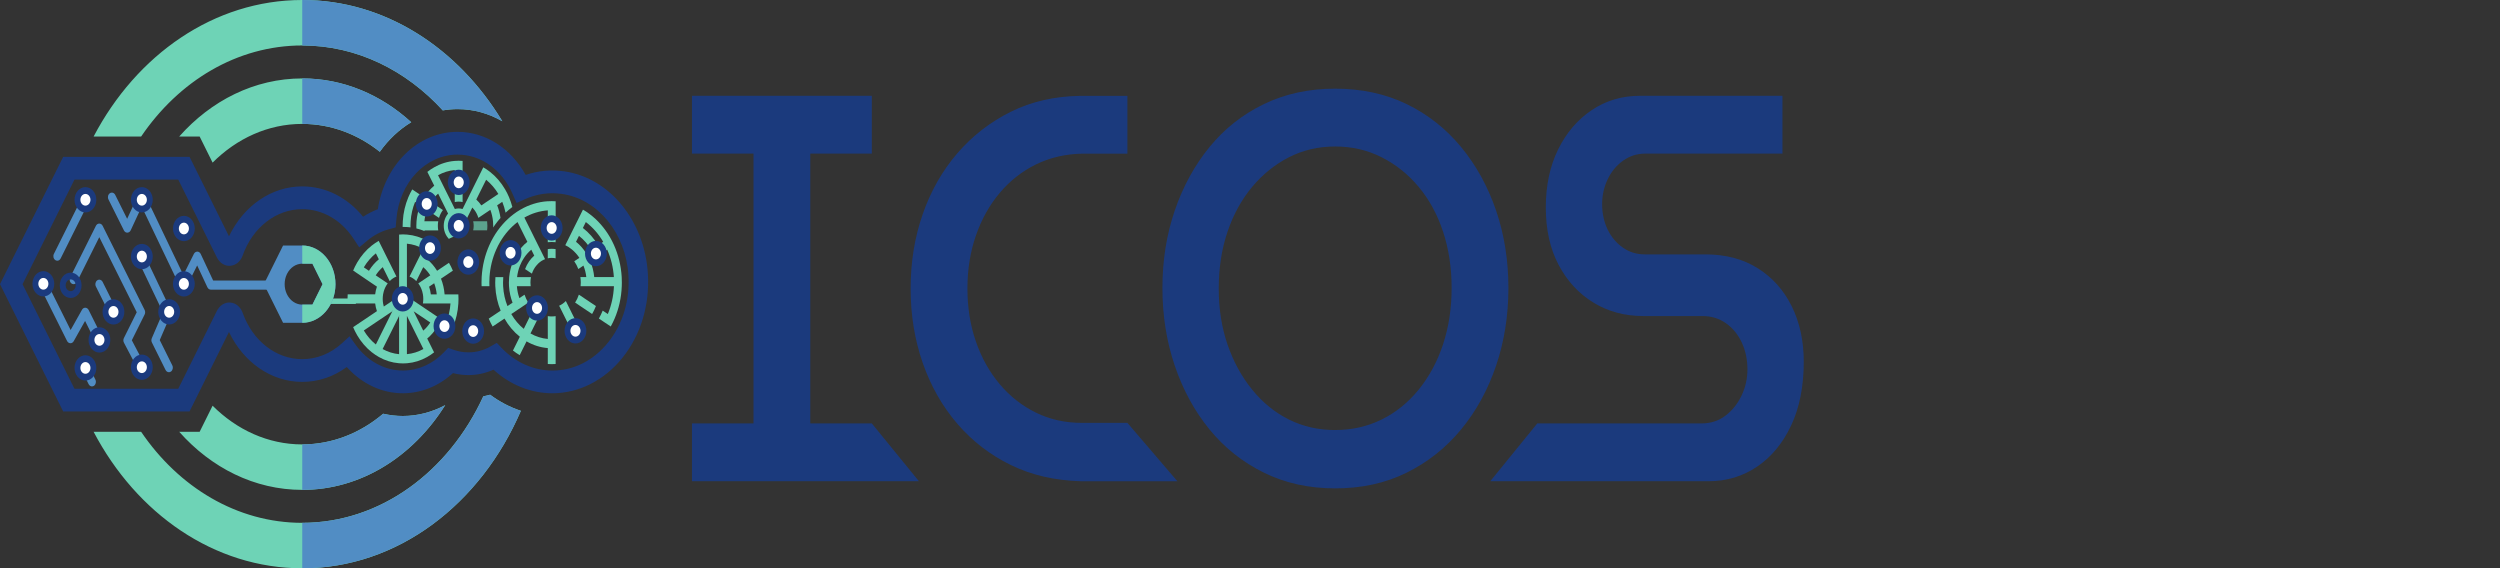 <?xml version="1.0" encoding="UTF-8" standalone="no"?>
<svg
   id="Layer_9_copy"
   data-name="Layer 9 copy"
   viewBox="0 0 570.904 129.777"
   version="1.1"
   xmlns="http://www.w3.org/2000/svg"
   xmlns:svg="http://www.w3.org/2000/svg">
  <rect x="0" y="0" width="570.904" height="129.777" fill="#333333" stroke="none"/>
  <defs
     id="defs1">
    <style
       id="style1">
      .cls-1 {
        fill: #fff;
      }

      .cls-2, .cls-3 {
        fill: #6ed3b6;
      }

      .cls-4 {
        fill: #518dc4;
      }

      .cls-5 {
        fill: #1b3a7d;
      }

      .cls-3 {
        opacity: .7;
      }
    </style>
  </defs>
  <path
     class="cls-5"
     d="M 158.016,109.891 V 96.691 h 14.053 V 35.082 H 158.016 V 21.879 h 41.072 v 13.203 h -14.05 v 61.606 h 14.05 l 10.753,13.2 h -51.825 z m 88.739,0 c -5.909,-0.168 -11.225,-1.403 -15.941,-3.708 -4.722,-2.305 -8.792,-5.449 -12.215,-9.43 -3.422,-3.981 -6.053,-8.614 -7.891,-13.892 -1.838,-5.281 -2.756,-10.938 -2.756,-16.973 0,-6.035 0.918,-11.692 2.756,-16.973 1.838,-5.281 4.468,-9.911 7.891,-13.892 3.422,-3.981 7.493,-7.146 12.215,-9.492 4.719,-2.346 10.033,-3.562 15.941,-3.646 h 10.702 v 13.203 h -10.377 c -3.82,0.084 -7.314,0.903 -10.484,2.451 -3.172,1.551 -5.927,3.708 -8.269,6.476 -2.342,2.765 -4.161,6.013 -5.458,9.743 -1.296,3.73 -1.945,7.776 -1.945,12.132 0,4.357 0.648,8.403 1.945,12.132 1.296,3.73 3.116,6.979 5.458,9.743 2.342,2.765 5.098,4.924 8.269,6.476 3.169,1.551 6.664,2.327 10.484,2.327 h 10.377 l 11.412,13.327 h -22.114 z m 58.15,1.635 c -5.983,0 -11.404,-1.195 -16.267,-3.584 -4.863,-2.389 -9.008,-5.678 -12.431,-9.87 -3.422,-4.189 -6.071,-9.051 -7.944,-14.584 -1.875,-5.533 -2.809,-11.441 -2.809,-17.727 0,-6.287 0.936,-12.176 2.809,-17.665 1.873,-5.489 4.522,-10.33 7.944,-14.522 3.422,-4.189 7.565,-7.459 12.431,-9.808 4.863,-2.346 10.286,-3.519 16.267,-3.519 5.981,0 11.492,1.176 16.32,3.519 4.826,2.349 8.971,5.616 12.431,9.808 3.46,4.192 6.125,9.033 7.997,14.522 1.873,5.489 2.809,11.378 2.809,17.665 0,6.287 -0.936,12.195 -2.809,17.727 -1.875,5.533 -4.54,10.395 -7.997,14.584 -3.46,4.192 -7.603,7.481 -12.431,9.87 -4.828,2.389 -10.267,3.584 -16.32,3.584 z m 0,-13.327 c 3.817,0 7.349,-0.794 10.593,-2.389 3.244,-1.592 6.071,-3.876 8.486,-6.851 2.414,-2.976 4.268,-6.432 5.567,-10.373 1.296,-3.938 1.945,-8.213 1.945,-12.824 0,-4.611 -0.648,-8.884 -1.945,-12.824 -1.296,-3.938 -3.153,-7.354 -5.567,-10.246 -2.414,-2.892 -5.242,-5.154 -8.486,-6.789 -3.244,-1.635 -6.773,-2.451 -10.593,-2.451 -3.82,0 -7.333,0.816 -10.54,2.451 -3.206,1.635 -6.018,3.897 -8.432,6.789 -2.414,2.892 -4.287,6.308 -5.621,10.246 -1.334,3.941 -1.998,8.257 -1.998,12.952 0,4.695 0.667,8.862 1.998,12.762 1.334,3.897 3.206,7.335 5.621,10.311 2.414,2.976 5.223,5.259 8.432,6.851 3.206,1.592 6.717,2.389 10.54,2.389 z m 35.417,11.692 10.737,-13.2 h 37.506 c 2.089,0 3.908,-0.586 5.458,-1.759 1.547,-1.173 2.774,-2.703 3.676,-4.589 0.899,-1.887 1.35,-3.876 1.35,-5.973 0,-2.262 -0.432,-4.316 -1.296,-6.162 -0.864,-1.843 -2.073,-3.311 -3.623,-4.4 -1.55,-1.089 -3.334,-1.635 -5.351,-1.635 h -13.511 c -4.252,0 -8.053,-1.027 -11.404,-3.081 -3.35,-2.051 -5.999,-4.924 -7.944,-8.614 -1.945,-3.686 -2.918,-8.046 -2.918,-13.076 0,-5.03 0.936,-9.448 2.809,-13.265 1.873,-3.814 4.431,-6.808 7.675,-8.989 3.244,-2.178 6.917,-3.27 11.025,-3.27 h 32.534 v 13.203 h -31.347 c -1.875,0 -3.567,0.546 -5.079,1.635 -1.513,1.089 -2.686,2.513 -3.513,4.276 -0.83,1.759 -1.243,3.646 -1.243,5.657 0,2.011 0.413,4.003 1.243,5.722 0.827,1.719 1.982,3.103 3.46,4.149 1.475,1.049 3.15,1.57 5.026,1.57 h 13.834 c 4.612,0 8.592,1.049 11.943,3.143 3.35,2.098 5.946,4.986 7.781,8.676 1.838,3.689 2.756,7.922 2.756,12.7 0,5.616 -0.955,10.457 -2.865,14.522 -1.91,4.068 -4.506,7.211 -7.781,9.43 -3.278,2.222 -6.973,3.333 -11.078,3.333 h -49.862 z"
     id="path1"
     style="stroke-width:0.288" />
  <g
     id="g3"
     transform="matrix(0.267,0,0,0.31,-20.391,-23.126)">
    <path
       class="cls-3"
       d="m 481.2,237.59 h -0.13 c 0,0 0,0.05 0.02,0.07 0.27,1.05 0.42,2.14 0.42,3.28 0,1.14 -0.15,2.22 -0.43,3.26 0,0.03 0,0.05 -0.02,0.08 h 11.91 c 0.17,-1.09 0.25,-2.21 0.25,-3.35 0,-1.14 -0.08,-2.26 -0.23,-3.35 h -11.78 z"
       id="path2" />
    <path
       class="cls-2"
       d="m 511.78,219.94 c -0.99,-2.01 -2.11,-3.95 -3.36,-5.79 -3.43,-5.09 -7.83,-9.49 -12.92,-12.93 -1.84,-1.25 -3.76,-2.38 -5.77,-3.35 l -3.36,5.81 -2.53,4.37 -3.35,5.82 -2.53,4.37 -3.4,5.87 -2.51,4.35 -0.07,0.1 c -1.05,-0.27 -2.16,-0.42 -3.28,-0.42 -1.12,0 -2.23,0.15 -3.28,0.42 l -0.07,-0.1 -2.51,-4.35 -3.4,-5.87 -2.53,-4.37 -3.35,-5.82 -2.53,-4.37 c 4.4,-2.11 9.22,-3.43 14.3,-3.83 v 23.59 c 1.09,-0.22 2.21,-0.32 3.35,-0.32 1.14,0 2.26,0.1 3.35,0.32 v -30.3 c -1.1,-0.1 -2.23,-0.13 -3.35,-0.13 -1.12,0 -2.24,0.03 -3.35,0.13 -6.31,0.42 -12.26,2.07 -17.67,4.73 -2.01,0.97 -3.93,2.09 -5.77,3.35 l 3.35,5.82 2.53,4.35 c -3.35,2.36 -6.26,5.29 -8.62,8.63 l -4.37,-2.53 -5.82,-3.35 c -1.25,1.84 -2.38,3.78 -3.35,5.79 -2.64,5.39 -4.3,11.36 -4.72,17.65 -0.1,1.1 -0.13,2.22 -0.13,3.35 0,0.28 0.02,0.57 0.02,0.87 0.35,-0.02 0.7,-0.03 1.05,-0.03 1.91,0 3.78,0.12 5.64,0.32 0,-0.38 -0.02,-0.77 -0.02,-1.15 0,-1.12 0.05,-2.24 0.15,-3.35 0.38,-5.09 1.72,-9.9 3.81,-14.3 l 4.37,2.53 c -1.67,3.65 -2.78,7.61 -3.16,11.78 -0.1,1.1 -0.15,2.21 -0.15,3.35 0,0.65 0.02,1.29 0.05,1.94 1.82,0.37 3.63,0.85 5.39,1.41 0.52,0.17 1.02,0.33 1.54,0.52 -0.02,-0.17 -0.05,-0.35 -0.07,-0.52 h 11.81 c -0.2,-1.09 -0.32,-2.21 -0.32,-3.35 0,-1.14 0.1,-2.26 0.32,-3.35 h -11.83 c 0.32,-2.96 1.1,-5.79 2.26,-8.42 l 4.37,2.53 5.87,3.4 c 0.74,-2.14 1.87,-4.12 3.35,-5.79 l -5.87,-3.4 -4.37,-2.53 c 1.72,-2.36 3.81,-4.43 6.16,-6.17 l 2.53,4.38 3.38,5.87 2.51,4.33 0.07,0.12 c -1.54,1.56 -2.68,3.5 -3.26,5.67 -0.02,0.02 -0.02,0.05 -0.03,0.07 -0.27,1.05 -0.42,2.14 -0.42,3.28 0,1.14 0.15,2.24 0.42,3.28 l -0.12,0.07 h 0.15 c 0.59,2.17 1.74,4.12 3.28,5.64 l -0.08,0.15 0.15,-0.08 c 0.18,0.2 0.37,0.38 0.57,0.55 1.64,-0.74 3.33,-1.37 5.07,-1.87 l 1.61,-0.42 1.62,-0.44 h 0.02 l 0.1,-0.18 0.35,-0.6 c -0.12,0.02 -0.23,0.02 -0.35,0.02 -0.12,0 -0.23,0 -0.35,-0.02 -0.85,-0.05 -1.67,-0.27 -2.39,-0.65 -0.22,-0.1 -0.42,-0.22 -0.6,-0.33 -0.7,-0.47 -1.29,-1.05 -1.74,-1.76 -0.13,-0.2 -0.25,-0.4 -0.35,-0.62 -0.37,-0.72 -0.59,-1.52 -0.64,-2.38 -0.02,-0.12 -0.02,-0.23 -0.02,-0.35 0,-0.12 0,-0.23 0.02,-0.35 0.05,-0.85 0.27,-1.66 0.64,-2.38 0.1,-0.22 0.22,-0.42 0.35,-0.62 0.45,-0.7 1.04,-1.29 1.74,-1.76 0.18,-0.12 0.38,-0.23 0.6,-0.33 0.72,-0.38 1.54,-0.6 2.39,-0.65 0.12,-0.02 0.23,-0.02 0.35,-0.02 0.12,0 0.23,0 0.35,0.02 0.85,0.05 1.67,0.27 2.39,0.65 0.22,0.1 0.42,0.22 0.6,0.33 0.7,0.47 1.29,1.05 1.74,1.76 0.13,0.2 0.25,0.4 0.35,0.62 l 0.35,-0.62 3.28,-5.67 0.07,-0.12 2.51,-4.33 c 0.65,0.57 1.27,1.19 1.82,1.84 1.47,1.67 2.61,3.65 3.35,5.79 l 5.87,-3.4 4.37,-2.53 c 1.15,2.63 1.94,5.45 2.28,8.42 0.12,1.1 0.18,2.21 0.18,3.35 0,0.42 -0.03,0.84 -0.05,1.25 1.24,-1.59 2.54,-3.13 3.91,-4.6 0.77,-0.84 1.57,-1.64 2.38,-2.43 -0.54,-3.28 -1.51,-6.42 -2.86,-9.35 l 4.37,-2.53 c 1.2,2.54 2.16,5.22 2.83,8.01 1.84,-1.51 3.78,-2.89 5.79,-4.2 -0.75,-2.48 -1.69,-4.87 -2.81,-7.16 z m -13.52,0.08 -5.84,3.36 -4.37,2.53 c -1.25,-1.62 -2.71,-3.06 -4.32,-4.32 l 2.53,-4.38 3.36,-5.82 2.53,-4.37 c 4.08,2.84 7.63,6.39 10.46,10.47 z"
       id="path3" />
  </g>
  <path
     class="cls-4"
     d="m 22.672,78.756 c -0.307,0 -0.608,-0.186 -0.774,-0.518 l -2.47,-4.949 -2.593,4.62 c -0.168,0.301 -0.456,0.484 -0.771,0.472 -0.309,-0.009 -0.592,-0.205 -0.75,-0.515 L 9.099,65.413 c -0.248,-0.496 -0.101,-1.129 0.323,-1.418 0.427,-0.289 0.974,-0.121 1.219,0.375 l 5.487,10.994 2.593,-4.62 c 0.168,-0.301 0.451,-0.49 0.771,-0.472 0.309,0.009 0.592,0.205 0.75,0.515 l 3.198,6.404 c 0.248,0.496 0.101,1.129 -0.323,1.418 -0.141,0.096 -0.296,0.14 -0.448,0.14 z"
     id="path4"
     style="stroke-width:0.288" />
  <path
     class="cls-4"
     d="m 32.344,84.999 c -0.301,0 -0.595,-0.177 -0.763,-0.496 l -3.278,-6.243 c -0.171,-0.326 -0.173,-0.732 -0.011,-1.061 l 2.934,-5.892 -8.555,-17.144 -5.098,10.212 c -0.248,0.496 -0.792,0.664 -1.219,0.375 -0.427,-0.289 -0.571,-0.925 -0.323,-1.418 l 5.869,-11.76 c 0.16,-0.32 0.453,-0.518 0.771,-0.518 0.317,0 0.611,0.199 0.771,0.518 l 9.587,19.21 c 0.16,0.323 0.16,0.72 0,1.043 l -2.926,5.88 3.001,5.719 c 0.256,0.49 0.123,1.129 -0.296,1.427 -0.144,0.102 -0.307,0.152 -0.464,0.152 z"
     id="path5"
     style="stroke-width:0.288" />
  <path
     class="cls-4"
     d="m 62.242,66.145 h -14.095 c -0.325,0 -0.627,-0.208 -0.784,-0.54 l -2.337,-4.99 -2.401,4.81 c -0.16,0.323 -0.448,0.518 -0.779,0.515 -0.32,0 -0.616,-0.208 -0.771,-0.534 l -8.718,-18.22 -2.505,5.399 c -0.155,0.332 -0.448,0.54 -0.771,0.546 -0.341,0.012 -0.624,-0.192 -0.787,-0.518 l -3.527,-7.065 c -0.248,-0.496 -0.101,-1.133 0.323,-1.418 0.427,-0.289 0.971,-0.121 1.219,0.375 l 2.726,5.461 2.521,-5.433 c 0.155,-0.335 0.453,-0.543 0.779,-0.546 0.32,-0.009 0.627,0.202 0.787,0.534 l 8.747,18.283 2.409,-4.828 c 0.163,-0.323 0.459,-0.509 0.784,-0.518 0.323,0.006 0.616,0.211 0.771,0.54 l 2.844,6.066 h 13.567 c 0.493,0 0.894,0.465 0.894,1.039 0,0.574 -0.4,1.039 -0.894,1.039 z"
     id="path6"
     style="stroke-width:0.288" />
  <path
     class="cls-4"
     d="m 38.576,84.999 c -0.309,0 -0.608,-0.186 -0.774,-0.518 l -3.11,-6.259 c -0.149,-0.301 -0.16,-0.673 -0.024,-0.984 l 2.542,-5.908 -5.81,-12.164 c -0.24,-0.5 -0.085,-1.133 0.347,-1.412 0.432,-0.279 0.974,-0.099 1.214,0.403 l 6.037,12.641 c 0.144,0.301 0.149,0.661 0.019,0.968 l -2.537,5.899 2.868,5.775 c 0.245,0.496 0.101,1.133 -0.325,1.418 -0.141,0.096 -0.293,0.14 -0.445,0.14 z"
     id="path7"
     style="stroke-width:0.288" />
  <path
     class="cls-4"
     d="m 25.867,72.348 c -0.307,0 -0.608,-0.186 -0.774,-0.518 l -3.196,-6.404 c -0.248,-0.496 -0.101,-1.129 0.323,-1.418 0.427,-0.289 0.971,-0.121 1.219,0.375 l 3.196,6.404 c 0.248,0.496 0.101,1.129 -0.323,1.418 -0.141,0.096 -0.296,0.14 -0.448,0.14 z"
     id="path8"
     style="stroke-width:0.288" />
  <path
     class="cls-4"
     d="m 13.079,59.536 c -0.152,0 -0.307,-0.047 -0.448,-0.14 -0.427,-0.289 -0.571,-0.925 -0.323,-1.418 l 6.394,-12.812 c 0.248,-0.496 0.795,-0.664 1.219,-0.375 0.427,0.289 0.571,0.925 0.323,1.418 l -6.394,12.812 c -0.165,0.332 -0.464,0.518 -0.774,0.518 z"
     id="path9"
     style="stroke-width:0.288" />
  <path
     class="cls-4"
     d="m 21.012,88.244 c -0.307,0 -0.608,-0.186 -0.774,-0.518 l -1.619,-3.246 c -0.248,-0.496 -0.101,-1.129 0.323,-1.418 0.427,-0.289 0.971,-0.121 1.219,0.375 l 1.619,3.246 c 0.248,0.496 0.101,1.129 -0.323,1.418 -0.141,0.096 -0.296,0.14 -0.448,0.14 z"
     id="path10"
     style="stroke-width:0.288" />
  <path
     class="cls-5"
     d="m 16.139,68.044 c -1.371,0 -2.489,-1.297 -2.489,-2.895 0,-1.598 1.115,-2.895 2.489,-2.895 1.374,0 2.489,1.297 2.489,2.895 0,1.598 -1.115,2.895 -2.489,2.895 z m 0,-4.232 c -0.635,0 -1.15,0.599 -1.15,1.337 0,0.739 0.515,1.337 1.15,1.337 0.635,0 1.15,-0.599 1.15,-1.337 0,-0.739 -0.515,-1.337 -1.15,-1.337 z"
     id="path11"
     style="stroke-width:0.288" />
  <g
     id="g12"
     transform="matrix(0.267,0,0,0.31,-20.391,-23.126)">
    <circle
       class="cls-1"
       cx="161.42"
       cy="324.99"
       r="6.82"
       id="circle11" />
    <path
       class="cls-5"
       d="m 161.42,334.32 c -5.14,0 -9.33,-4.18 -9.33,-9.33 0,-5.15 4.18,-9.33 9.33,-9.33 5.15,0 9.33,4.18 9.33,9.33 0,5.15 -4.18,9.33 -9.33,9.33 z m 0,-13.64 c -2.38,0 -4.31,1.93 -4.31,4.31 0,2.38 1.93,4.31 4.31,4.31 2.38,0 4.31,-1.93 4.31,-4.31 0,-2.38 -1.93,-4.31 -4.31,-4.31 z"
       id="path12" />
  </g>
  <g
     id="g13"
     transform="matrix(0.267,0,0,0.31,-20.391,-23.126)">
    <circle
       class="cls-1"
       cx="113.46"
       cy="283.65"
       r="6.82"
       id="circle12" />
    <path
       class="cls-5"
       d="m 113.46,292.98 c -5.14,0 -9.33,-4.18 -9.33,-9.33 0,-5.15 4.18,-9.33 9.33,-9.33 5.15,0 9.33,4.18 9.33,9.33 0,5.15 -4.18,9.33 -9.33,9.33 z m 0,-13.64 c -2.38,0 -4.31,1.93 -4.31,4.31 0,2.38 1.93,4.31 4.31,4.31 2.38,0 4.31,-1.93 4.31,-4.31 0,-2.38 -1.93,-4.31 -4.31,-4.31 z"
       id="path13" />
  </g>
  <g
     id="g14"
     transform="matrix(0.267,0,0,0.31,-20.391,-23.126)">
    <circle
       class="cls-1"
       cx="197.68"
       cy="345.12"
       r="6.82"
       id="circle13" />
    <path
       class="cls-5"
       d="m 197.68,354.44 c -5.14,0 -9.33,-4.18 -9.33,-9.33 0,-5.15 4.18,-9.33 9.33,-9.33 5.15,0 9.33,4.18 9.33,9.33 0,5.15 -4.18,9.33 -9.33,9.33 z m 0,-13.64 c -2.38,0 -4.31,1.93 -4.31,4.31 0,2.38 1.93,4.31 4.31,4.31 2.38,0 4.31,-1.93 4.31,-4.31 0,-2.38 -1.93,-4.31 -4.31,-4.31 z"
       id="path14" />
  </g>
  <g
     id="g15"
     transform="matrix(0.267,0,0,0.31,-20.391,-23.126)">
    <circle
       class="cls-1"
       cx="221.05"
       cy="304.32"
       r="6.82"
       id="circle14" />
    <path
       class="cls-5"
       d="m 221.05,313.65 c -5.14,0 -9.33,-4.18 -9.33,-9.33 0,-5.15 4.18,-9.33 9.33,-9.33 5.15,0 9.33,4.18 9.33,9.33 0,5.15 -4.18,9.33 -9.33,9.33 z m 0,-13.64 c -2.38,0 -4.31,1.93 -4.31,4.31 0,2.38 1.93,4.31 4.31,4.31 2.38,0 4.31,-1.93 4.31,-4.31 0,-2.38 -1.93,-4.31 -4.31,-4.31 z"
       id="path15" />
  </g>
  <g
     id="g16"
     transform="matrix(0.267,0,0,0.31,-20.391,-23.126)">
    <circle
       class="cls-1"
       cx="173.41"
       cy="304.35"
       r="6.82"
       id="circle15" />
    <path
       class="cls-5"
       d="m 173.41,313.67 c -5.14,0 -9.33,-4.18 -9.33,-9.33 0,-5.15 4.18,-9.33 9.33,-9.33 5.15,0 9.33,4.18 9.33,9.33 0,5.15 -4.18,9.33 -9.33,9.33 z m 0,-13.64 c -2.38,0 -4.31,1.93 -4.31,4.31 0,2.38 1.93,4.31 4.31,4.31 2.38,0 4.31,-1.93 4.31,-4.31 0,-2.38 -1.93,-4.31 -4.31,-4.31 z"
       id="path16" />
  </g>
  <g
     id="g17"
     transform="matrix(0.267,0,0,0.31,-20.391,-23.126)">
    <circle
       class="cls-1"
       cx="149.44"
       cy="345.64"
       r="6.82"
       id="circle16" />
    <path
       class="cls-5"
       d="m 149.44,354.96 c -5.14,0 -9.33,-4.18 -9.33,-9.33 0,-5.15 4.18,-9.33 9.33,-9.33 5.15,0 9.33,4.18 9.33,9.33 0,5.15 -4.18,9.33 -9.33,9.33 z m 0,-13.64 c -2.38,0 -4.31,1.93 -4.31,4.31 0,2.38 1.93,4.31 4.31,4.31 2.38,0 4.31,-1.93 4.31,-4.31 0,-2.38 -1.93,-4.31 -4.31,-4.31 z"
       id="path17" />
  </g>
  <g
     id="g18"
     transform="matrix(0.267,0,0,0.31,-20.391,-23.126)">
    <circle
       class="cls-1"
       cx="197.68"
       cy="263.58"
       r="6.82"
       id="circle17" />
    <path
       class="cls-5"
       d="m 197.68,272.91 c -5.14,0 -9.33,-4.18 -9.33,-9.33 0,-5.15 4.18,-9.33 9.33,-9.33 5.15,0 9.33,4.18 9.33,9.33 0,5.15 -4.18,9.33 -9.33,9.33 z m 0,-13.64 c -2.38,0 -4.31,1.93 -4.31,4.31 0,2.38 1.93,4.31 4.31,4.31 2.38,0 4.31,-1.93 4.31,-4.31 0,-2.38 -1.93,-4.31 -4.31,-4.31 z"
       id="path18" />
  </g>
  <g
     id="g19"
     transform="matrix(0.267,0,0,0.31,-20.391,-23.126)">
    <circle
       class="cls-1"
       cx="233.64"
       cy="242.93"
       r="6.82"
       id="circle18" />
    <path
       class="cls-5"
       d="m 233.64,252.26 c -5.14,0 -9.33,-4.18 -9.33,-9.33 0,-5.15 4.18,-9.33 9.33,-9.33 5.15,0 9.33,4.18 9.33,9.33 0,5.15 -4.18,9.33 -9.33,9.33 z m 0,-13.64 c -2.38,0 -4.31,1.93 -4.31,4.31 0,2.38 1.93,4.31 4.31,4.31 2.38,0 4.31,-1.93 4.31,-4.31 0,-2.38 -1.93,-4.31 -4.31,-4.31 z"
       id="path19" />
  </g>
  <g
     id="g20"
     transform="matrix(0.267,0,0,0.31,-20.391,-23.126)">
    <circle
       class="cls-1"
       cx="197.68"
       cy="221.77"
       r="6.82"
       id="circle19" />
    <path
       class="cls-5"
       d="m 197.68,231.1 c -5.14,0 -9.33,-4.18 -9.33,-9.33 0,-5.15 4.18,-9.33 9.33,-9.33 5.15,0 9.33,4.18 9.33,9.33 0,5.15 -4.18,9.33 -9.33,9.33 z m 0,-13.64 c -2.38,0 -4.31,1.93 -4.31,4.31 0,2.38 1.93,4.31 4.31,4.31 2.38,0 4.31,-1.93 4.31,-4.31 0,-2.38 -1.93,-4.31 -4.31,-4.31 z"
       id="path20" />
  </g>
  <g
     id="g21"
     transform="matrix(0.267,0,0,0.31,-20.391,-23.126)">
    <circle
       class="cls-1"
       cx="233.62"
       cy="283.7"
       r="6.82"
       id="circle20" />
    <path
       class="cls-5"
       d="m 233.62,293.03 c -5.14,0 -9.33,-4.18 -9.33,-9.33 0,-5.15 4.18,-9.33 9.33,-9.33 5.15,0 9.33,4.18 9.33,9.33 0,5.15 -4.18,9.33 -9.33,9.33 z m 0,-13.64 c -2.38,0 -4.31,1.93 -4.31,4.31 0,2.38 1.93,4.31 4.31,4.31 2.38,0 4.31,-1.93 4.31,-4.31 0,-2.38 -1.93,-4.31 -4.31,-4.31 z"
       id="path21" />
  </g>
  <g
     id="g22"
     transform="matrix(0.267,0,0,0.31,-20.391,-23.126)">
    <circle
       class="cls-1"
       cx="149.44"
       cy="221.77"
       r="6.82"
       id="circle21" />
    <path
       class="cls-5"
       d="m 149.44,231.1 c -5.14,0 -9.33,-4.18 -9.33,-9.33 0,-5.15 4.18,-9.33 9.33,-9.33 5.15,0 9.33,4.18 9.33,9.33 0,5.15 -4.18,9.33 -9.33,9.33 z m 0,-13.64 c -2.38,0 -4.31,1.93 -4.31,4.31 0,2.38 1.93,4.31 4.31,4.31 2.38,0 4.31,-1.93 4.31,-4.31 0,-2.38 -1.93,-4.31 -4.31,-4.31 z"
       id="path22" />
  </g>
  <g
     id="g28"
     transform="matrix(0.267,0,0,0.31,-20.391,-23.126)">
    <path
       class="cls-2"
       d="m 544.87,222.84 c -8.36,0.45 -16.29,2.64 -23.4,6.21 -2.01,0.99 -3.95,2.09 -5.81,3.31 -6.86,4.45 -12.77,10.27 -17.33,17.05 -1.24,1.86 -2.38,3.76 -3.41,5.76 -3.71,7.14 -6.02,15.11 -6.59,23.56 -0.08,1.34 -0.13,2.69 -0.13,4.05 0,0.89 0.02,1.77 0.07,2.64 h 6.69 c -0.05,-0.87 -0.07,-1.76 -0.07,-2.64 0,-1.36 0.05,-2.71 0.15,-4.05 0.55,-7.23 2.54,-14.05 5.7,-20.19 1,-2.01 2.16,-3.93 3.41,-5.77 3.95,-5.79 9,-10.74 14.86,-14.59 l 2.53,4.37 3.35,5.81 2.53,4.37 c -3.36,2.31 -6.31,5.17 -8.7,8.47 l -4.37,-2.53 -5.82,-3.36 c -1.29,1.82 -2.43,3.75 -3.43,5.76 l 5.81,3.35 4.35,2.51 c -1.76,3.65 -2.94,7.63 -3.41,11.83 -0.13,1.32 -0.22,2.68 -0.22,4.05 0,0.89 0.03,1.77 0.1,2.64 0.3,4.28 1.36,8.38 3.03,12.13 l -4.37,2.51 c -2.09,-4.5 -3.36,-9.45 -3.7,-14.64 -0.05,-0.87 -0.08,-1.76 -0.08,-2.64 0,-1.37 0.07,-2.71 0.2,-4.05 h -6.71 c -0.13,1.34 -0.18,2.68 -0.18,4.05 0,0.89 0.02,1.77 0.08,2.64 0.33,6.41 1.94,12.5 4.57,18 l -4.37,2.53 -5.81,3.35 c 0.99,2.01 2.09,3.95 3.3,5.82 l 5.81,-3.35 4.35,-2.51 c 3.46,5.27 7.93,9.82 13.12,13.37 l -2.53,4.37 -3.35,5.81 c 1.86,1.24 3.76,2.36 5.76,3.4 l 3.36,-5.82 2.51,-4.35 c 5.54,2.78 11.68,4.5 18.17,4.94 v 11.74 c 1.1,0.07 2.23,0.1 3.35,0.1 1.12,0 2.24,-0.03 3.35,-0.1 v -35.27 c -1.09,0.15 -2.21,0.23 -3.35,0.23 -1.14,0 -2.26,-0.08 -3.35,-0.23 v 16.81 c -5.27,-0.4 -10.27,-1.81 -14.82,-4.03 l 2.53,-4.37 3.35,-5.81 2.53,-4.38 3.38,-5.84 c -2.12,-0.8 -4.07,-1.99 -5.72,-3.46 l -3.4,5.87 -2.53,4.4 -3.36,5.81 -2.51,4.37 c -4.2,-2.93 -7.83,-6.64 -10.67,-10.91 l 4.37,-2.51 5.79,-3.35 4.38,-2.53 c -1.32,-1.79 -2.41,-3.76 -3.21,-5.87 l -4.4,2.54 c -1.14,-2.74 -1.87,-5.69 -2.14,-8.77 h 11.79 c -0.13,-0.85 -0.2,-1.74 -0.2,-2.64 0,-1.39 0.15,-2.74 0.45,-4.05 h -11.88 c 0.38,-2.98 1.24,-5.82 2.46,-8.47 0.94,-2.04 2.11,-3.96 3.48,-5.72 1.77,-2.31 3.86,-4.33 6.22,-6.04 l 2.53,4.38 c -1.62,1.2 -3.08,2.61 -4.37,4.18 -1.41,1.72 -2.59,3.65 -3.48,5.72 l 5.84,3.36 c 0.82,-2.11 2.02,-4.03 3.55,-5.67 0.57,-0.64 1.19,-1.22 1.84,-1.76 1.72,-1.42 3.7,-2.53 5.86,-3.23 l -3.4,-5.89 -2.54,-4.38 -3.36,-5.82 -2.51,-4.37 -3.38,-5.82 -2.51,-4.35 c 6.12,-3.01 12.9,-4.87 20.06,-5.32 v 5.05 c 1.1,-0.1 2.23,-0.13 3.35,-0.13 1.12,0 2.24,0.03 3.35,0.13 v -11.74 c -1.1,-0.07 -2.23,-0.1 -3.35,-0.1 -1.12,0 -2.24,0.03 -3.35,0.1 z"
       id="path23" />
    <path
       class="cls-2"
       d="m 544.87,241.29 v 11.74 c 1.1,-0.12 2.21,-0.18 3.35,-0.18 1.14,0 2.24,0.07 3.35,0.18 v -11.74 c -1.1,-0.1 -2.23,-0.15 -3.35,-0.15 -1.12,0 -2.24,0.05 -3.35,0.15 z"
       id="path24" />
    <path
       class="cls-2"
       d="m 544.87,258.11 v 6.78 c 1.09,-0.22 2.21,-0.32 3.35,-0.32 1.14,0 2.26,0.1 3.35,0.32 v -6.78 c -1.09,-0.15 -2.21,-0.23 -3.35,-0.23 -1.14,0 -2.26,0.08 -3.35,0.23 z"
       id="path25" />
    <path
       class="cls-2"
       d="m 566.25,306.62 -2.53,-4.4 -3.4,-5.87 c -1.66,1.47 -3.6,2.66 -5.72,3.46 l 3.38,5.84 2.53,4.38 3.35,5.81 2.53,4.37 c 2.01,-0.97 3.93,-2.11 5.74,-3.41 l -2.51,-4.37 -3.36,-5.81 z"
       id="path26" />
    <path
       class="cls-2"
       d="m 575.87,294.18 -4.4,-2.54 c -0.8,2.11 -1.89,4.08 -3.21,5.87 l 4.38,2.53 5.79,3.35 4.37,2.51 c 1.25,-1.84 2.34,-3.8 3.26,-5.84 l -4.37,-2.51 -5.82,-3.36 z"
       id="path27" />
    <path
       class="cls-2"
       d="m 608.11,278.72 c -0.57,-8.45 -2.88,-16.41 -6.59,-23.56 -1.04,-1.99 -2.17,-3.9 -3.41,-5.76 -4.57,-6.78 -10.47,-12.6 -17.33,-17.05 -1.86,-1.22 -3.8,-2.33 -5.81,-3.31 l -3.35,5.81 -2.51,4.35 -3.38,5.82 -2.51,4.37 -3.36,5.82 c 2.07,0.87 4.02,1.97 5.82,3.28 2.36,1.71 4.45,3.73 6.22,6.04 l -4.38,2.53 c 1.41,1.72 2.59,3.65 3.48,5.72 l 4.38,-2.53 c 1.22,2.64 2.07,5.49 2.46,8.47 h -5.07 c 0.22,1.32 0.33,2.68 0.33,4.05 0,0.89 -0.05,1.77 -0.15,2.64 h 28.52 c -0.35,7.33 -2.21,14.27 -5.24,20.53 l -4.37,-2.53 c -0.95,2.02 -2.06,3.98 -3.28,5.84 l 4.35,2.51 5.81,3.35 c 1.2,-1.87 2.31,-3.81 3.3,-5.82 3.6,-7.26 5.76,-15.32 6.12,-23.87 0.05,-0.87 0.07,-1.76 0.07,-2.64 0,-1.36 -0.05,-2.71 -0.13,-4.05 z m -30.68,-40.55 c 5.86,3.85 10.91,8.8 14.86,14.59 l -4.37,2.53 c -3.48,-5.04 -7.91,-9.37 -13.02,-12.75 z m -8.4,14.54 2.53,-4.37 c 4.1,2.78 7.68,6.27 10.54,10.31 l -4.37,2.53 c -2.39,-3.3 -5.34,-6.16 -8.7,-8.47 z m 15.58,26.01 c -0.47,-4.2 -1.66,-8.18 -3.41,-11.83 l 4.35,-2.51 5.81,-3.35 4.35,-2.51 c 3.16,6.14 5.15,12.97 5.7,20.19 h -16.8 z"
       id="path28" />
  </g>
  <path
     class="cls-2"
     d="m 97.574,55.018 -0.445,0.897 -0.445,0.903 c -1.187,-0.655 -2.449,-1.049 -3.761,-1.173 v 11.199 c -0.088,-0.071 -0.184,-0.133 -0.28,-0.186 -0.139,-0.071 -0.291,-0.118 -0.451,-0.14 -0.053,-0.006 -0.107,-0.009 -0.16,-0.009 -0.053,0 -0.107,0.006 -0.16,0.009 -0.16,0.022 -0.312,0.068 -0.451,0.14 -0.099,0.053 -0.192,0.115 -0.28,0.186 v -13.274 c 0.63,-0.056 1.155,-0.056 1.785,0 0.021,0 0.045,0.006 0.067,0.006 1.579,0.133 3.102,0.608 4.53,1.406 0.019,0.009 0.04,0.022 0.059,0.037 z"
     id="path29"
     style="stroke-width:0.288" />
  <path
     class="cls-2"
     d="m 91.212,71.982 -0.075,0.155 v -0.183 c 0.027,0.009 0.048,0.022 0.075,0.025 z"
     id="path30"
     style="stroke-width:0.288" />
  <path
     class="cls-2"
     d="m 88.854,69.304 h -0.157 l 0.133,-0.087 c 0.005,0.031 0.013,0.056 0.021,0.087 z"
     id="path31"
     style="stroke-width:0.288" />
  <path
     class="cls-2"
     d="m 88.854,69.304 h -0.157 l 0.133,-0.087 c 0.005,0.031 0.013,0.056 0.021,0.087 z"
     id="path32"
     style="stroke-width:0.288" />
  <path
     class="cls-2"
     d="m 89.729,71.005 -0.139,0.093 0.08,-0.161 c 0.013,0.025 0.035,0.053 0.059,0.068 z"
     id="path33"
     style="stroke-width:0.288" />
  <path
     class="cls-2"
     d="m 89.729,71.005 -0.139,0.093 0.08,-0.161 c 0.013,0.025 0.035,0.053 0.059,0.068 z"
     id="path34"
     style="stroke-width:0.288" />
  <path
     class="cls-2"
     d="m 91.212,71.982 -0.075,0.155 v -0.183 c 0.027,0.009 0.048,0.022 0.075,0.025 z"
     id="path35"
     style="stroke-width:0.288" />
  <rect
     class="cls-2"
     x="74.068"
     y="68.165"
     width="7.194"
     height="1.241"
     id="rect35"
     style="stroke-width:0.288" />
  <g
     id="g36"
     transform="matrix(0.267,0,0,0.31,-20.391,-23.126)">
    <circle
       class="cls-1"
       cx="468.72"
       cy="240.93"
       r="6.82"
       id="circle35" />
    <path
       class="cls-5"
       d="m 468.72,250.26 c -5.14,0 -9.33,-4.18 -9.33,-9.33 0,-5.15 4.18,-9.33 9.33,-9.33 5.15,0 9.33,4.18 9.33,9.33 0,5.15 -4.18,9.33 -9.33,9.33 z m 0,-13.64 c -2.38,0 -4.31,1.93 -4.31,4.31 0,2.38 1.93,4.31 4.31,4.31 2.38,0 4.31,-1.93 4.31,-4.31 0,-2.38 -1.93,-4.31 -4.31,-4.31 z"
       id="path36" />
  </g>
  <g
     id="g37"
     transform="matrix(0.267,0,0,0.31,-20.391,-23.126)">
    <circle
       class="cls-1"
       cx="481.05"
       cy="318.5"
       r="6.82"
       id="circle36" />
    <path
       class="cls-5"
       d="m 481.05,327.82 c -5.14,0 -9.33,-4.18 -9.33,-9.33 0,-5.15 4.18,-9.33 9.33,-9.33 5.15,0 9.33,4.18 9.33,9.33 0,5.15 -4.18,9.33 -9.33,9.33 z m 0,-13.64 c -2.38,0 -4.31,1.93 -4.31,4.31 0,2.38 1.93,4.31 4.31,4.31 2.38,0 4.31,-1.93 4.31,-4.31 0,-2.38 -1.93,-4.31 -4.31,-4.31 z"
       id="path37" />
  </g>
  <g
     id="g38"
     transform="matrix(0.267,0,0,0.31,-20.391,-23.126)">
    <circle
       class="cls-1"
       cx="476.92"
       cy="267.63"
       r="6.82"
       id="circle37" />
    <path
       class="cls-5"
       d="m 476.92,276.96 c -5.14,0 -9.33,-4.18 -9.33,-9.33 0,-5.15 4.18,-9.33 9.33,-9.33 5.15,0 9.33,4.18 9.33,9.33 0,5.15 -4.18,9.33 -9.33,9.33 z m 0,-13.64 c -2.38,0 -4.31,1.93 -4.31,4.31 0,2.38 1.93,4.31 4.31,4.31 2.38,0 4.31,-1.93 4.31,-4.31 0,-2.38 -1.93,-4.31 -4.31,-4.31 z"
       id="path38" />
  </g>
  <g
     id="g39"
     transform="matrix(0.267,0,0,0.31,-20.391,-23.126)">
    <circle
       class="cls-1"
       cx="441.34"
       cy="224.79"
       r="6.82"
       id="circle38" />
    <path
       class="cls-5"
       d="m 441.34,234.12 c -5.14,0 -9.33,-4.18 -9.33,-9.33 0,-5.15 4.18,-9.33 9.33,-9.33 5.15,0 9.33,4.18 9.33,9.33 0,5.15 -4.18,9.33 -9.33,9.33 z m 0,-13.64 c -2.38,0 -4.31,1.93 -4.31,4.31 0,2.38 1.93,4.31 4.31,4.31 2.38,0 4.31,-1.93 4.31,-4.31 0,-2.38 -1.93,-4.31 -4.31,-4.31 z"
       id="path39" />
  </g>
  <g
     id="g40"
     transform="matrix(0.267,0,0,0.31,-20.391,-23.126)">
    <circle
       class="cls-1"
       cx="468.72"
       cy="208.93"
       r="6.82"
       id="circle39" />
    <path
       class="cls-5"
       d="m 468.72,218.26 c -5.14,0 -9.33,-4.18 -9.33,-9.33 0,-5.15 4.18,-9.33 9.33,-9.33 5.15,0 9.33,4.18 9.33,9.33 0,5.15 -4.18,9.33 -9.33,9.33 z m 0,-13.64 c -2.38,0 -4.31,1.93 -4.31,4.31 0,2.38 1.93,4.31 4.31,4.31 2.38,0 4.31,-1.93 4.31,-4.31 0,-2.38 -1.93,-4.31 -4.31,-4.31 z"
       id="path40" />
  </g>
  <g
     id="g41"
     transform="matrix(0.267,0,0,0.31,-20.391,-23.126)">
    <circle
       class="cls-1"
       cx="513.05"
       cy="260.82"
       r="6.82"
       id="circle40" />
    <path
       class="cls-5"
       d="m 513.05,270.14 c -5.14,0 -9.33,-4.18 -9.33,-9.33 0,-5.15 4.18,-9.33 9.33,-9.33 5.15,0 9.33,4.18 9.33,9.33 0,5.15 -4.18,9.33 -9.33,9.33 z m 0,-13.64 c -2.38,0 -4.31,1.93 -4.31,4.31 0,2.38 1.93,4.31 4.31,4.31 2.38,0 4.31,-1.93 4.31,-4.31 0,-2.38 -1.93,-4.31 -4.31,-4.31 z"
       id="path41" />
  </g>
  <g
     id="g42"
     transform="matrix(0.267,0,0,0.31,-20.391,-23.126)">
    <circle
       class="cls-1"
       cx="535.69"
       cy="301.46"
       r="6.82"
       id="circle41" />
    <path
       class="cls-5"
       d="m 535.69,310.79 c -5.14,0 -9.33,-4.18 -9.33,-9.33 0,-5.15 4.18,-9.33 9.33,-9.33 5.15,0 9.33,4.18 9.33,9.33 0,5.15 -4.18,9.33 -9.33,9.33 z m 0,-13.64 c -2.38,0 -4.31,1.93 -4.31,4.31 0,2.38 1.93,4.31 4.31,4.31 2.38,0 4.31,-1.93 4.31,-4.31 0,-2.38 -1.93,-4.31 -4.31,-4.31 z"
       id="path42" />
  </g>
  <g
     id="g43"
     transform="matrix(0.267,0,0,0.31,-20.391,-23.126)">
    <circle
       class="cls-1"
       cx="568.56"
       cy="318.29"
       r="6.82"
       id="circle42" />
    <path
       class="cls-5"
       d="m 568.56,327.62 c -5.14,0 -9.33,-4.18 -9.33,-9.33 0,-5.15 4.18,-9.33 9.33,-9.33 5.15,0 9.33,4.18 9.33,9.33 0,5.15 -4.18,9.33 -9.33,9.33 z m 0,-13.64 c -2.38,0 -4.31,1.93 -4.31,4.31 0,2.38 1.93,4.31 4.31,4.31 2.38,0 4.31,-1.93 4.31,-4.31 0,-2.38 -1.93,-4.31 -4.31,-4.31 z"
       id="path43" />
  </g>
  <g
     id="g44"
     transform="matrix(0.267,0,0,0.31,-20.391,-23.126)">
    <circle
       class="cls-1"
       cx="586.06"
       cy="261.38"
       r="6.82"
       id="circle43" />
    <path
       class="cls-5"
       d="m 586.06,270.71 c -5.14,0 -9.33,-4.18 -9.33,-9.33 0,-5.15 4.18,-9.33 9.33,-9.33 5.15,0 9.33,4.18 9.33,9.33 0,5.15 -4.18,9.33 -9.33,9.33 z m 0,-13.64 c -2.38,0 -4.31,1.93 -4.31,4.31 0,2.38 1.93,4.31 4.31,4.31 2.38,0 4.31,-1.93 4.31,-4.31 0,-2.38 -1.93,-4.31 -4.31,-4.31 z"
       id="path44" />
  </g>
  <g
     id="g45"
     transform="matrix(0.267,0,0,0.31,-20.391,-23.126)">
    <circle
       class="cls-1"
       cx="548.21"
       cy="242.53"
       r="6.82"
       id="circle44" />
    <path
       class="cls-5"
       d="m 548.21,251.86 c -5.14,0 -9.33,-4.18 -9.33,-9.33 0,-5.15 4.18,-9.33 9.33,-9.33 5.15,0 9.33,4.18 9.33,9.33 0,5.15 -4.18,9.33 -9.33,9.33 z m 0,-13.64 c -2.38,0 -4.31,1.93 -4.31,4.31 0,2.38 1.93,4.31 4.31,4.31 2.38,0 4.31,-1.93 4.31,-4.31 0,-2.38 -1.93,-4.31 -4.31,-4.31 z"
       id="path45" />
  </g>
  <path
     class="cls-2"
     d="m 45.591,31.172 h -4.663 c 7.274,-8.204 17.184,-13.262 28.095,-13.262 9.379,0 18.022,3.739 24.886,10.004 -2.761,1.663 -5.204,3.962 -7.176,6.749 -5.05,-4.015 -11.148,-6.367 -17.713,-6.367 -7.813,0 -14.965,3.339 -20.471,8.84 l -2.958,-5.961 z m 46.413,63.827 c -1.539,0 -3.044,-0.18 -4.5,-0.518 -5.194,4.4 -11.58,7.006 -18.484,7.006 -7.813,0 -14.965,-3.339 -20.471,-8.84 l -2.958,5.961 h -4.663 c 7.274,8.204 17.184,13.262 28.095,13.262 13.402,0 25.297,-7.633 32.648,-19.356 -3.014,1.623 -6.319,2.485 -9.665,2.485 z M 69.023,10.382 c 12.407,0 23.701,5.641 32.093,14.829 1.107,-0.189 2.238,-0.295 3.388,-0.295 3.609,0 7.085,0.977 10.201,2.768 C 104.606,10.956 87.896,1.5414413e-6 69.026,1.5414413e-6 48.875,1.5414413e-6 31.184,12.496 21.381,31.172 h 10.854 c 8.59,-12.654 21.89,-20.79 36.794,-20.79 z m 42.902,79.758 c -0.512,0.149 -1.03,0.264 -1.553,0.366 -7.896,17.175 -23.469,28.888 -41.35,28.888 -14.904,0 -28.204,-8.136 -36.794,-20.79 H 21.375 c 9.806,18.677 27.495,31.172 47.645,31.172 21.829,0 40.766,-14.661 49.923,-35.96 -2.475,-0.822 -4.847,-2.057 -7.021,-3.677 z"
     id="path46"
     style="stroke-width:0.288" />
  <path
     class="cls-4"
     d="m 69.023,1.5414413e-6 c 18.87,0 35.58,10.956 45.679,27.684 -3.116,-1.79 -6.589,-2.768 -10.201,-2.768 -1.15,0 -2.278,0.102 -3.388,0.295 C 92.722,16.024 81.427,10.382 69.021,10.382 V 1.5414413e-6 Z M 93.909,27.911 c -6.864,-6.265 -15.507,-10.004 -24.886,-10.004 v 10.382 c 6.565,0 12.663,2.352 17.713,6.367 1.971,-2.786 4.412,-5.086 7.176,-6.749 z m -1.902,67.086 c -1.539,0 -3.044,-0.18 -4.5,-0.518 -5.194,4.4 -11.58,7.006 -18.484,7.006 v 10.382 c 13.402,0 25.297,-7.633 32.648,-19.356 -3.014,1.623 -6.319,2.485 -9.665,2.485 z m 19.919,-4.856 c -0.512,0.149 -1.03,0.264 -1.553,0.366 -7.896,17.175 -23.469,28.888 -41.35,28.888 v 10.382 c 21.829,0 40.766,-14.661 49.923,-35.96 -2.475,-0.822 -4.847,-2.057 -7.021,-3.677 z"
     id="path47"
     style="stroke-width:0.288" />
  <path
     class="cls-5"
     d="M 43.287,93.96 H 14.429 L -3.7610371e-6,64.889 14.429,35.817 h 28.858 l 9.003,18.137 c 3.369,-6.997 9.715,-11.388 16.734,-11.388 5.322,0 10.283,2.498 13.895,6.929 1.072,-0.704 2.195,-1.278 3.361,-1.719 1.574,-10.19 9.152,-17.668 18.219,-17.668 6.354,0 12.148,3.714 15.544,9.833 2.844,-0.965 5.797,-1.241 8.8,-0.816 10.363,1.465 18.404,11.335 19.113,23.464 0.419,7.137 -1.651,13.935 -5.831,19.139 -4.121,5.132 -9.947,8.077 -15.984,8.077 -4.892,0 -9.614,-1.902 -13.447,-5.384 -1.827,0.819 -3.753,1.232 -5.743,1.232 -1.184,0 -2.361,-0.152 -3.511,-0.45 -3.254,2.979 -7.272,4.602 -11.439,4.602 -4.812,0 -9.379,-2.157 -12.812,-5.989 -3.044,2.228 -6.522,3.392 -10.171,3.392 -7.021,0 -13.364,-4.394 -16.734,-11.388 l -9.003,18.137 z m -26.281,-5.191 h 23.704 l 8.822,-17.774 c 0.63,-1.272 1.806,-2.001 3.065,-1.905 1.256,0.096 2.334,0.993 2.814,2.343 2.289,6.429 7.632,10.584 13.613,10.584 3.332,0 6.477,-1.266 9.094,-3.661 l 1.705,-1.558 1.39,1.936 c 2.684,3.739 6.618,5.883 10.796,5.883 3.476,0 6.813,-1.489 9.398,-4.192 l 0.939,-0.984 1.208,0.431 c 1.102,0.391 2.249,0.593 3.406,0.593 1.798,0 3.524,-0.465 5.127,-1.387 l 1.352,-0.776 1.123,1.17 c 3.193,3.32 7.306,5.148 11.588,5.148 4.874,0 9.392,-2.284 12.722,-6.429 3.326,-4.142 4.975,-9.554 4.642,-15.242 -0.566,-9.65 -6.96,-17.501 -15.2,-18.667 v 0 c -2.916,-0.413 -5.767,0 -8.472,1.223 l -1.883,0.853 -0.915,-2.094 c -2.414,-5.526 -7.218,-8.958 -12.538,-8.958 -7.28,0 -13.295,6.349 -13.991,14.767 l -0.155,1.856 -1.561,0.425 c -1.803,0.49 -3.489,1.384 -5.007,2.659 l -1.758,1.474 -1.318,-2.001 c -2.817,-4.27 -7.077,-6.718 -11.692,-6.718 -5.981,0 -11.324,4.155 -13.613,10.584 -0.48,1.35 -1.558,2.247 -2.814,2.343 -1.259,0.096 -2.435,-0.633 -3.068,-1.905 l -8.822,-17.771 H 17.003 L 5.151,64.898 17.003,88.778 Z"
     id="path48"
     style="stroke-width:0.288" />
  <path
     class="cls-4"
     d="m 69.023,56.064 h -4.38 l -4.38,8.825 4.38,8.825 h 4.38 c 4.191,0 7.587,-3.95 7.587,-8.825 0,-4.875 -3.396,-8.825 -7.587,-8.825 z m 3.529,11.053 c -0.032,0.068 -0.061,0.13 -0.099,0.199 l -1.112,2.247 h -2.321 c -1.454,0 -2.732,-0.903 -3.433,-2.247 -0.035,-0.068 -0.067,-0.13 -0.099,-0.199 -0.312,-0.664 -0.485,-1.421 -0.485,-2.228 0,-0.807 0.173,-1.564 0.485,-2.228 0.032,-0.068 0.061,-0.13 0.099,-0.199 0.702,-1.344 1.977,-2.247 3.433,-2.247 h 2.321 l 1.112,2.247 c 0.035,0.068 0.067,0.13 0.099,0.199 l 1.107,2.228 z"
     id="path49"
     style="stroke-width:0.288" />
  <path
     class="cls-2"
     d="m 69.023,56.064 v 4.152 h 2.321 l 1.112,2.247 c 0.035,0.068 0.067,0.13 0.099,0.199 l 1.107,2.228 -1.107,2.228 c -0.032,0.068 -0.061,0.13 -0.099,0.199 l -1.112,2.247 h -2.321 v 4.152 c 4.191,0 7.587,-3.95 7.587,-8.825 0,-4.875 -3.396,-8.825 -7.587,-8.825 z"
     id="path50"
     style="stroke-width:0.288" />
  <path
     class="cls-2"
     d="m 104.662,67.225 h -3.132 c -0.099,-1.272 -0.384,-2.482 -0.824,-3.593 l 1.166,-0.779 0.776,-0.524 0.771,-0.518 c -0.251,-0.611 -0.552,-1.213 -0.894,-1.797 l -0.771,0.518 -0.776,0.518 -1.168,0.788 c -0.616,-1.018 -1.384,-1.911 -2.259,-2.628 l 0.678,-1.359 0.445,-0.903 0.445,-0.897 c -0.499,-0.394 -1.022,-0.742 -1.545,-1.039 l -0.445,0.897 -0.445,0.903 -0.675,1.356 -0.451,0.903 -0.451,0.903 -0.675,1.359 -0.451,0.909 -0.456,0.912 c 0.576,0.23 1.099,0.586 1.545,1.043 l 0.456,-0.918 0.451,-0.909 0.675,-1.359 c 0.611,0.531 1.152,1.157 1.606,1.868 l -1.168,0.785 -0.782,0.524 -0.79,0.531 c 0.392,0.518 0.702,1.126 0.896,1.797 0.067,0.23 0.12,0.469 0.165,0.707 0.053,0.338 0.085,0.686 0.085,1.039 0,0.354 -0.032,0.701 -0.085,1.039 h 6.298 c -0.107,1.527 -0.445,2.994 -1.008,4.375 l -1.166,-0.785 -1.553,-1.049 -1.168,-0.785 -0.782,-0.524 -0.784,-0.531 -1.056,-0.707 -0.133,-0.087 v -0.006 l -0.816,-0.546 -0.595,-0.4 -0.28,-0.186 c 0.005,0.062 0.008,0.124 0.008,0.186 0,0.062 -0.005,0.124 -0.008,0.186 -0.019,0.186 -0.059,0.363 -0.12,0.524 -0.045,0.115 -0.099,0.223 -0.16,0.326 -0.093,0.146 -0.205,0.276 -0.331,0.385 -0.088,0.071 -0.184,0.133 -0.28,0.186 -0.139,0.071 -0.291,0.118 -0.451,0.14 -0.053,0.006 -0.107,0.009 -0.16,0.009 -0.053,0 -0.107,-0.006 -0.16,-0.009 -0.16,-0.022 -0.312,-0.068 -0.451,-0.14 -0.099,-0.053 -0.192,-0.115 -0.28,-0.186 -0.125,-0.109 -0.237,-0.239 -0.331,-0.385 -0.061,-0.102 -0.115,-0.214 -0.16,-0.326 -0.061,-0.161 -0.101,-0.338 -0.12,-0.524 l -0.28,-0.186 -0.595,0.4 -0.816,0.546 v 0.006 c 0.005,0.031 0.013,0.056 0.021,0.087 h -0.157 l -1.056,0.707 c -0.067,-0.23 -0.12,-0.469 -0.165,-0.707 -0.053,-0.338 -0.085,-0.686 -0.085,-1.039 0,-0.354 0.032,-0.701 0.085,-1.039 0.045,-0.239 0.099,-0.478 0.165,-0.707 0.197,-0.67 0.504,-1.278 0.896,-1.797 l -0.79,-0.531 -0.782,-0.524 -1.168,-0.785 c 0.456,-0.711 0.995,-1.34 1.606,-1.868 l 0.675,1.359 0.451,0.909 0.456,0.918 c 0.445,-0.456 0.968,-0.816 1.545,-1.043 l -0.456,-0.912 -0.451,-0.909 -0.675,-1.359 -0.451,-0.903 -0.451,-0.903 -0.67,-1.356 -0.451,-0.903 -0.445,-0.897 c -0.526,0.292 -1.043,0.642 -1.545,1.039 -0.019,0.009 -0.04,0.025 -0.059,0.04 -1.307,1.039 -2.419,2.33 -3.31,3.851 -0.013,0.022 -0.027,0.047 -0.035,0.068 -0.336,0.58 -0.638,1.176 -0.886,1.778 l 4.26,2.889 1.168,0.785 c -0.197,0.555 -0.333,1.148 -0.405,1.759 h -6.274 c -0.021,0.369 -0.035,0.711 -0.035,1.039 0,0.329 0.013,0.67 0.035,1.039 h 6.274 c 0.072,0.611 0.211,1.204 0.405,1.759 l -1.168,0.785 -1.553,1.049 -1.166,0.779 -0.776,0.524 -0.771,0.518 c 0.253,0.611 0.552,1.213 0.894,1.797 0.008,0.022 0.021,0.047 0.035,0.068 0.894,1.52 2.009,2.814 3.31,3.851 0.019,0.015 0.04,0.031 0.059,0.04 0.504,0.394 1.022,0.748 1.545,1.039 0.019,0.015 0.04,0.025 0.059,0.037 1.427,0.801 2.95,1.272 4.53,1.406 0.021,0 0.045,0.006 0.067,0.006 0.307,0.025 0.608,0.04 0.894,0.04 0.285,0 0.584,-0.015 0.894,-0.04 0.021,0 0.045,-0.006 0.067,-0.006 1.579,-0.133 3.102,-0.608 4.524,-1.406 0.021,-0.009 0.04,-0.022 0.061,-0.037 0.526,-0.292 1.043,-0.642 1.545,-1.039 l -0.445,-0.897 -0.445,-0.903 -0.678,-1.359 c 0.875,-0.717 1.643,-1.61 2.259,-2.628 l 1.168,0.788 0.776,0.518 0.771,0.518 c 0.339,-0.58 0.643,-1.188 0.894,-1.797 0.013,-0.022 0.021,-0.047 0.032,-0.068 0.688,-1.66 1.094,-3.432 1.208,-5.269 0,-0.025 0.005,-0.053 0.005,-0.078 0.021,-0.357 0.035,-0.707 0.035,-1.039 0,-0.332 -0.013,-0.68 -0.035,-1.039 z m -6.274,0 c -0.072,-0.611 -0.211,-1.204 -0.405,-1.759 l 1.168,-0.785 c 0.299,0.794 0.499,1.651 0.584,2.544 z m -14.138,-5.384 -1.168,-0.788 c 0.744,-1.257 1.67,-2.33 2.75,-3.199 l 0.678,1.359 c -0.875,0.717 -1.643,1.61 -2.259,2.628 z m 2.259,15.468 -0.678,1.359 c -1.08,-0.866 -2.003,-1.942 -2.75,-3.199 l 1.168,-0.788 0.771,-0.518 0.776,-0.524 1.168,-0.785 0.782,-0.524 0.79,-0.531 1.054,-0.707 0.08,-0.161 c 0.013,0.025 0.035,0.053 0.059,0.068 l -0.139,0.093 -0.608,1.226 -0.456,0.918 -0.451,0.909 -0.675,1.359 -0.451,0.903 -0.445,0.897 z m 4.628,-5.176 v 8.747 c -1.312,-0.124 -2.574,-0.518 -3.761,-1.173 l 0.675,-1.356 0.451,-0.903 0.451,-0.903 0.675,-1.359 0.451,-0.909 0.456,-0.912 0.608,-1.229 v -0.183 c 0.027,0.009 0.048,0.022 0.075,0.025 l -0.075,0.155 z m 1.785,8.747 v -8.747 l 0.608,1.229 0.456,0.912 0.451,0.909 0.675,1.359 0.451,0.903 0.451,0.903 0.67,1.356 c -1.182,0.655 -2.446,1.049 -3.759,1.173 z m 3.732,-5.374 -0.675,-1.359 -0.451,-0.909 -0.456,-0.918 -0.608,-1.226 1.054,0.707 0.79,0.531 0.782,0.524 1.168,0.785 c -0.456,0.711 -0.995,1.34 -1.606,1.868 z"
     id="path51"
     style="stroke-width:0.288" />
  <g
     id="g52"
     transform="matrix(0.267,0,0,0.31,-20.391,-23.126)">
    <circle
       class="cls-1"
       cx="420.8"
       cy="294.74"
       r="6.82"
       id="circle51" />
    <path
       class="cls-5"
       d="m 420.81,304.07 c -5.14,0 -9.33,-4.18 -9.33,-9.33 0,-5.15 4.18,-9.33 9.33,-9.33 5.15,0 9.33,4.18 9.33,9.33 0,5.15 -4.18,9.33 -9.33,9.33 z m 0,-13.64 c -2.38,0 -4.31,1.93 -4.31,4.31 0,2.38 1.93,4.31 4.31,4.31 2.38,0 4.31,-1.93 4.31,-4.31 0,-2.38 -1.93,-4.31 -4.31,-4.31 z"
       id="path52" />
  </g>
  <g
     id="g53"
     transform="matrix(0.267,0,0,0.31,-20.391,-23.126)">
    <circle
       class="cls-1"
       cx="456.52"
       cy="314.83"
       r="6.82"
       id="circle52" />
    <path
       class="cls-5"
       d="m 456.52,324.16 c -5.14,0 -9.33,-4.18 -9.33,-9.33 0,-5.15 4.18,-9.33 9.33,-9.33 5.15,0 9.33,4.18 9.33,9.33 0,5.15 -4.18,9.33 -9.33,9.33 z m 0,-13.64 c -2.38,0 -4.31,1.93 -4.31,4.31 0,2.38 1.93,4.31 4.31,4.31 2.38,0 4.31,-1.93 4.31,-4.31 0,-2.38 -1.93,-4.31 -4.31,-4.31 z"
       id="path53" />
  </g>
  <g
     id="g54"
     transform="matrix(0.267,0,0,0.31,-20.391,-23.126)">
    <circle
       class="cls-1"
       cx="444.16"
       cy="257.35"
       r="6.82"
       id="circle53" />
    <path
       class="cls-5"
       d="m 444.16,266.68 c -5.14,0 -9.33,-4.18 -9.33,-9.33 0,-5.15 4.18,-9.33 9.33,-9.33 5.15,0 9.33,4.18 9.33,9.33 0,5.15 -4.18,9.33 -9.33,9.33 z m 0,-13.64 c -2.38,0 -4.31,1.93 -4.31,4.31 0,2.38 1.93,4.31 4.31,4.31 2.38,0 4.31,-1.93 4.31,-4.31 0,-2.38 -1.93,-4.31 -4.31,-4.31 z"
       id="path54" />
  </g>
</svg>
